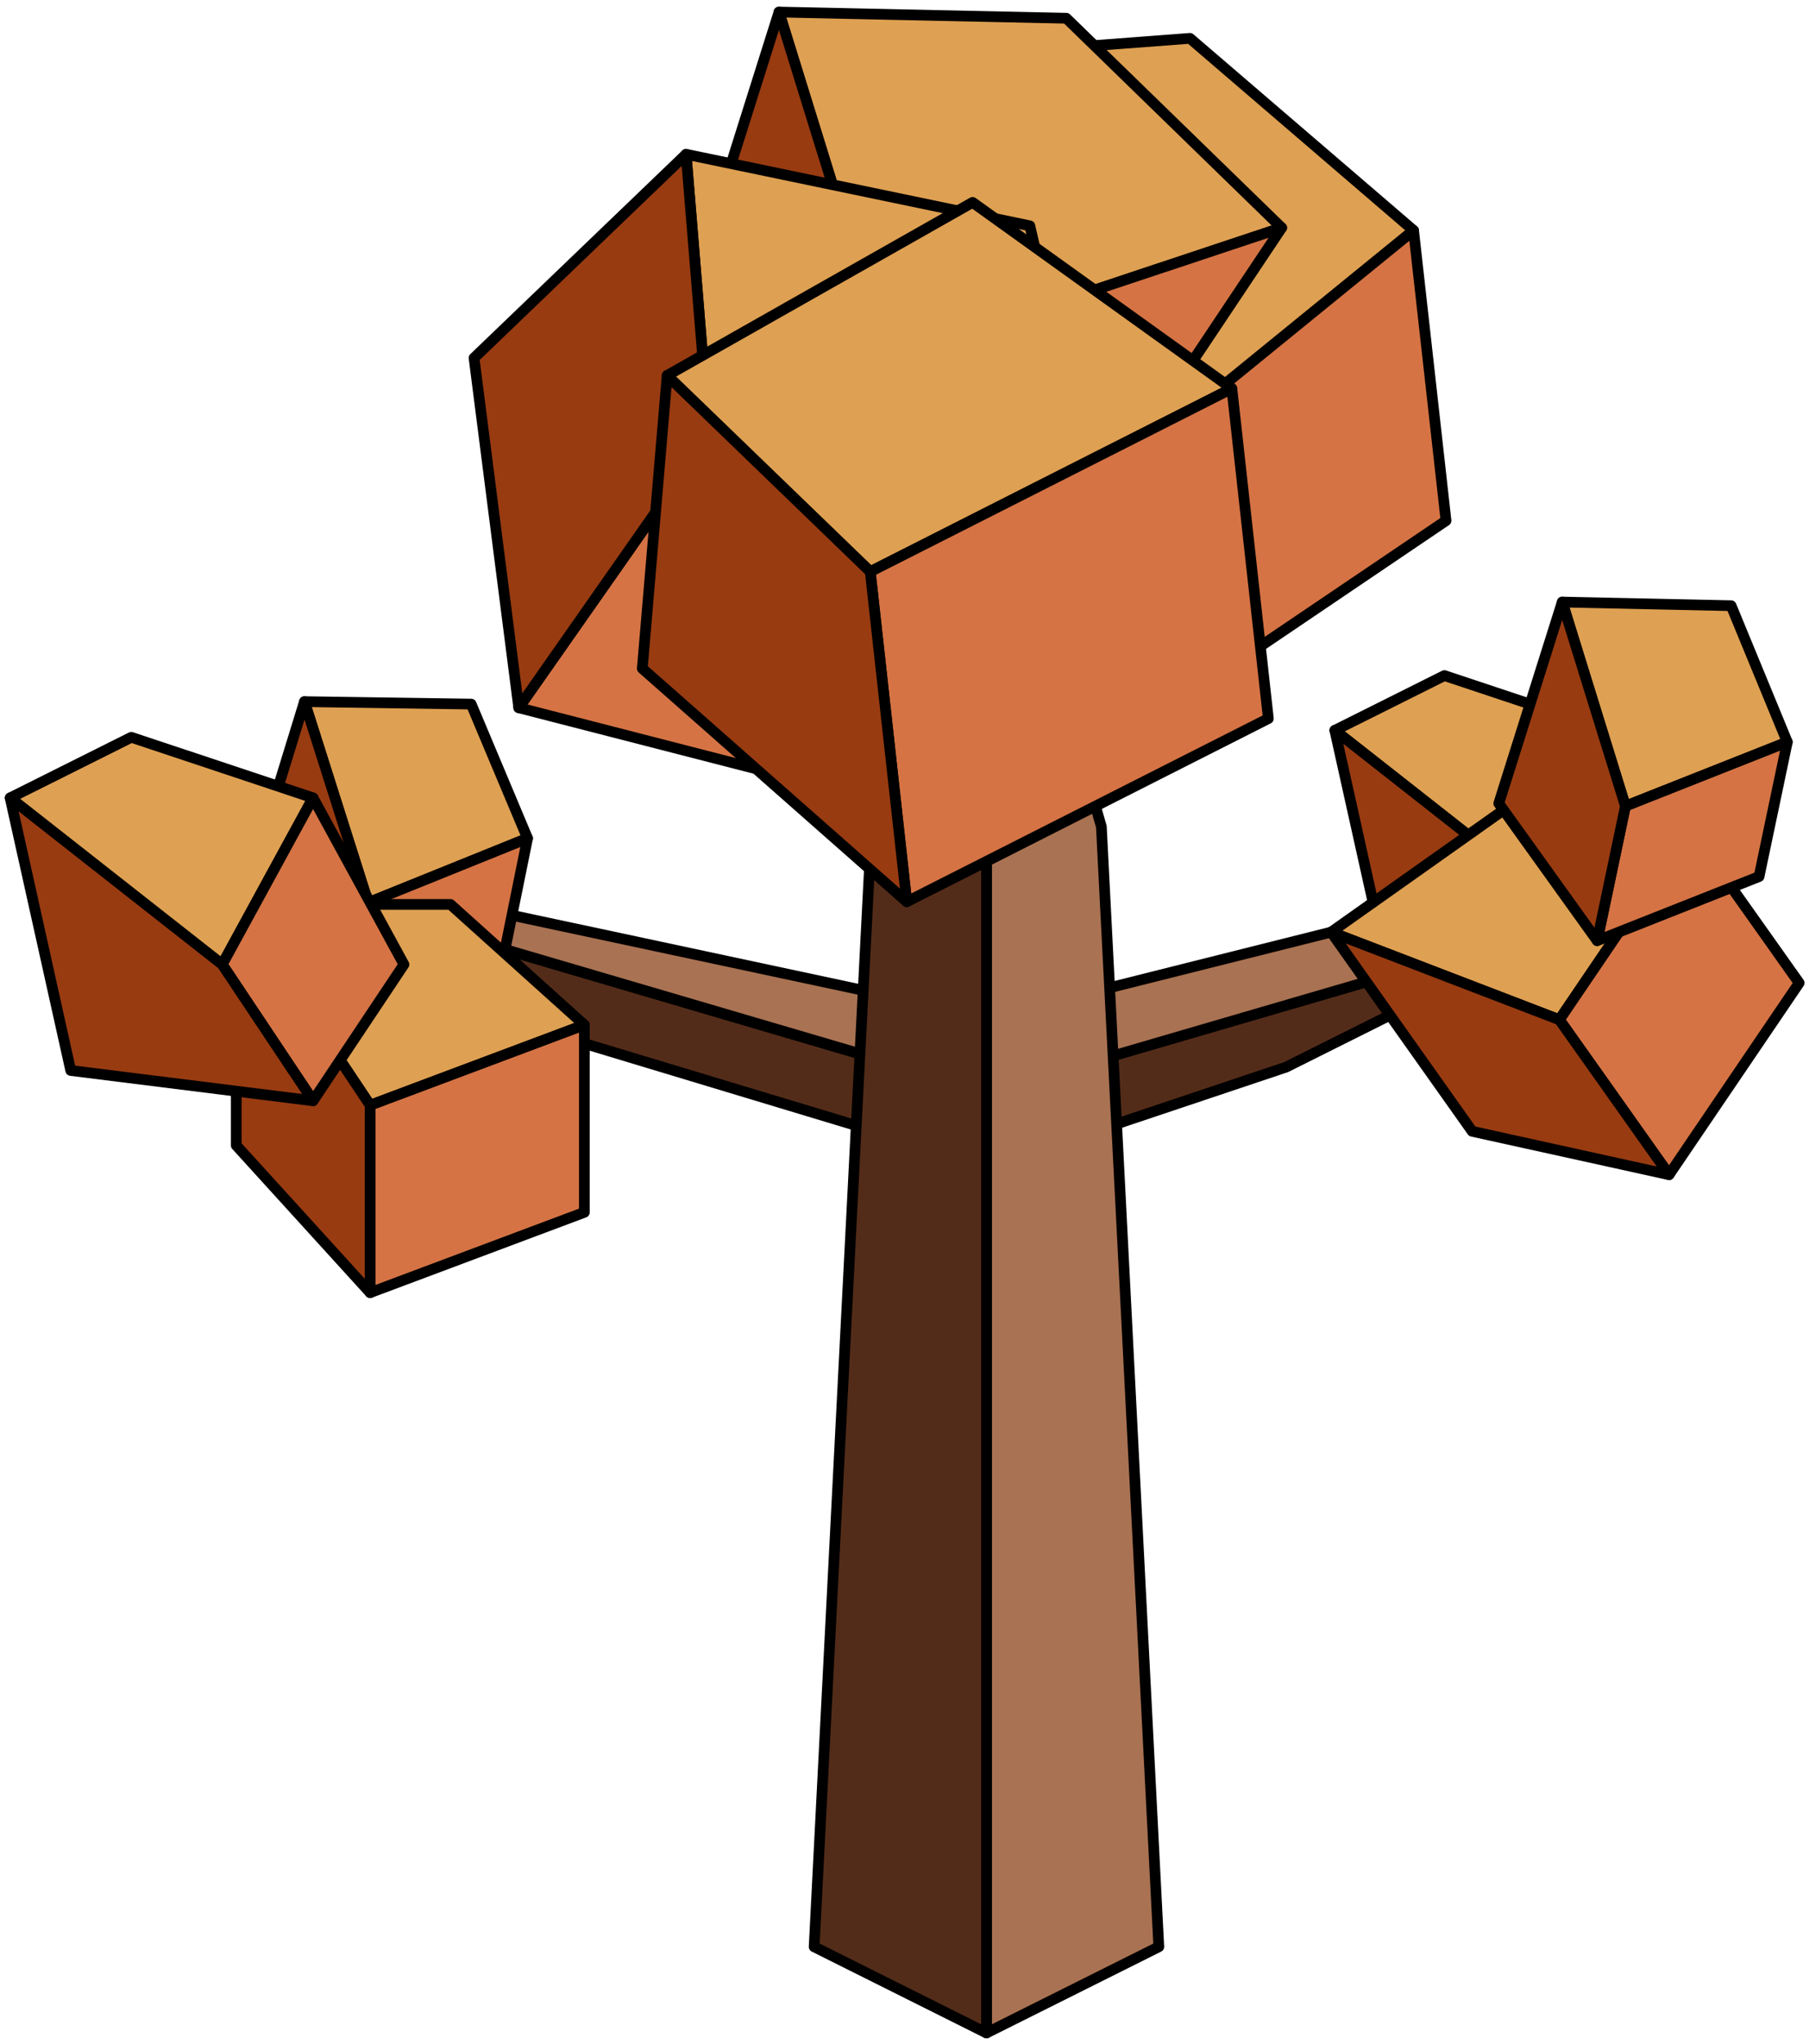 <?xml version="1.0" encoding="UTF-8" standalone="no"?><!DOCTYPE svg PUBLIC "-//W3C//DTD SVG 1.1//EN" "http://www.w3.org/Graphics/SVG/1.1/DTD/svg11.dtd"><svg width="100%" height="100%" viewBox="0 0 169 191" version="1.1" xmlns="http://www.w3.org/2000/svg" xmlns:xlink="http://www.w3.org/1999/xlink" xml:space="preserve" xmlns:serif="http://www.serif.com/" style="fill-rule:evenodd;clip-rule:evenodd;stroke-linecap:round;stroke-linejoin:round;stroke-miterlimit:1.5;"><g id="Tree_other02"><g><path d="M147.906,85.822l-27.758,13.879l-27.598,9.252l-70.458,-21.27l-8.35,-8.801l78.607,23.132l55.557,-16.192Z" style="fill:#532c19;stroke:#000;stroke-width:1px;"/><path d="M147.906,85.822l-18.506,0l-36.85,9.252l-64.929,-13.879l-13.879,-2.313l78.719,23.132l55.445,-16.192Z" style="fill:#a97252;stroke:#000;stroke-width:1px;"/></g><g><path d="M102.891,77.24l5.367,104.648l-16.1,8.05l0,-150.264l10.733,37.566Z" style="fill:#a97252;stroke:#000;stroke-width:1px;"/><path d="M92.158,39.674l0,150.264l-16.1,-8.05l5.367,-104.648l10.733,-37.566Z" style="fill:#532c19;stroke:#000;stroke-width:1px;"/></g><g><g><path d="M44.018,65.783l-15.576,-0.229l5.956,18.782l14.888,-6.013l-5.268,-12.54Z" style="fill:#dea052;stroke:#000;stroke-width:1px;"/><path d="M49.286,78.323l-2.519,12.427l-14.889,6.013l2.52,-12.427l14.888,-6.013Z" style="fill:#d57344;stroke:#000;stroke-width:1px;"/><path d="M28.442,65.554l-5.726,18.611l9.162,12.598l2.52,-12.427l-5.956,-18.782" style="fill:#983b11;stroke:#000;stroke-width:1px;"/></g><g><path d="M42.084,84.501l12.508,11.257l-20.012,7.505l-12.508,-18.762l20.012,0Z" style="fill:#dea052;stroke:#000;stroke-width:1px;"/><path d="M54.592,95.758l0,17.511l-20.012,7.504l0,-17.51l20.012,-7.505Z" style="fill:#d57344;stroke:#000;stroke-width:1px;"/><path d="M34.58,103.263l0,17.51l-12.508,-13.758l0,-22.514l12.508,18.762Z" style="fill:#983b11;stroke:#000;stroke-width:1px;"/></g><g><path d="M12.268,68.886l16.98,5.66l-8.49,15.565l-19.81,-15.565l11.32,-5.66Z" style="fill:#dea052;stroke:#000;stroke-width:1px;"/><path d="M29.248,74.546l8.49,15.565l-8.49,12.735l-8.49,-12.735l8.49,-15.565Z" style="fill:#d57344;stroke:#000;stroke-width:1px;"/><path d="M0.948,74.546l5.66,25.47l22.64,2.83l-8.49,-12.735l-19.81,-15.565Z" style="fill:#983b11;stroke:#000;stroke-width:1px;"/></g></g><g><g><path d="M134.941,63.117l15.357,5.119l-7.679,14.078l-17.917,-14.078l10.239,-5.119Z" style="fill:#dea052;stroke:#000;stroke-width:1px;"/><path d="M150.298,68.236l7.679,14.078l-7.679,11.518l-7.679,-11.518l7.679,-14.078Z" style="fill:#d57344;stroke:#000;stroke-width:1px;"/><path d="M124.702,68.236l5.119,23.037l20.477,2.559l-7.679,-11.518l-17.917,-14.078Z" style="fill:#983b11;stroke:#000;stroke-width:1px;"/></g><g><path d="M140.903,75.372l16.929,1.986l-12.152,17.918l-21.323,-8.19l16.546,-11.714Z" style="fill:#dea052;stroke:#000;stroke-width:1px;"/><path d="M157.832,77.358l10.25,14.477l-12.153,17.918l-10.249,-14.477l12.152,-17.918Z" style="fill:#d57344;stroke:#000;stroke-width:1px;"/><path d="M145.68,95.276l10.249,14.477l-18.394,-4.054l-13.178,-18.613l21.323,8.19Z" style="fill:#983b11;stroke:#000;stroke-width:1px;"/></g><g><path d="M161.724,56.589l-15.777,-0.339l5.903,19.067l15.123,-5.988l-5.249,-12.74Z" style="fill:#dea052;stroke:#000;stroke-width:1px;"/><path d="M166.973,69.329l-2.638,12.57l-15.123,5.988l2.638,-12.57l15.123,-5.988Z" style="fill:#d57344;stroke:#000;stroke-width:1px;"/><path d="M145.947,56.25l-5.929,18.812l9.194,12.825l2.638,-12.57l-5.903,-19.067" style="fill:#983b11;stroke:#000;stroke-width:1px;"/></g></g><g><g><path d="M111.166,3.582l20.893,17.949l-21.157,17.229l-19.157,-33.706l19.421,-1.472Z" style="fill:#dea052;stroke:#000;stroke-width:1px;"/><path d="M132.059,21.531l3.031,27.115l-19.508,13.198l-4.68,-23.084l21.157,-17.229Z" style="fill:#d57344;stroke:#000;stroke-width:1px;"/><path d="M91.745,5.054l-6.766,39.578l30.603,17.212l-4.68,-23.084l-19.157,-33.706Z" style="fill:#983b11;stroke:#000;stroke-width:1px;"/></g><g><path d="M99.617,1.704l-26.842,-0.578l10.044,32.441l36.917,-12.286l-20.119,-19.577Z" style="fill:#dea052;stroke:#000;stroke-width:1px;"/><path d="M119.736,21.281l-15.675,23.486l-25.731,10.188l4.489,-21.388l36.917,-12.286Z" style="fill:#d57344;stroke:#000;stroke-width:1px;"/><path d="M72.775,1.126l-10.088,32.008l15.643,21.821l4.489,-21.388l-10.044,-32.441" style="fill:#983b11;stroke:#000;stroke-width:1px;"/></g><g><path d="M96.209,21.098l6.719,29.048l-36.675,-9.439l-2.156,-26.294l32.112,6.685Z" style="fill:#dea052;stroke:#000;stroke-width:1px;"/><path d="M102.928,50.146l-17.791,25.418l-36.675,-9.439l17.791,-25.418l36.675,9.439Z" style="fill:#d57344;stroke:#000;stroke-width:1px;"/><path d="M66.253,40.707l-17.791,25.418l-4.177,-32.679l19.812,-19.033l2.156,26.294Z" style="fill:#983b11;stroke:#000;stroke-width:1px;"/></g><g><path d="M90.862,18.909l24.22,17.388l-33.782,17.115l-18.974,-18.331l28.536,-16.172Z" style="fill:#dea052;stroke:#000;stroke-width:1px;"/><path d="M115.082,36.297l3.411,30.838l-33.782,17.115l-3.411,-30.838l33.782,-17.115Z" style="fill:#d57344;stroke:#000;stroke-width:1px;"/><path d="M81.3,53.412l3.411,30.838l-24.707,-21.794l2.322,-27.375l18.974,18.331Z" style="fill:#983b11;stroke:#000;stroke-width:1px;"/></g></g></g></svg>